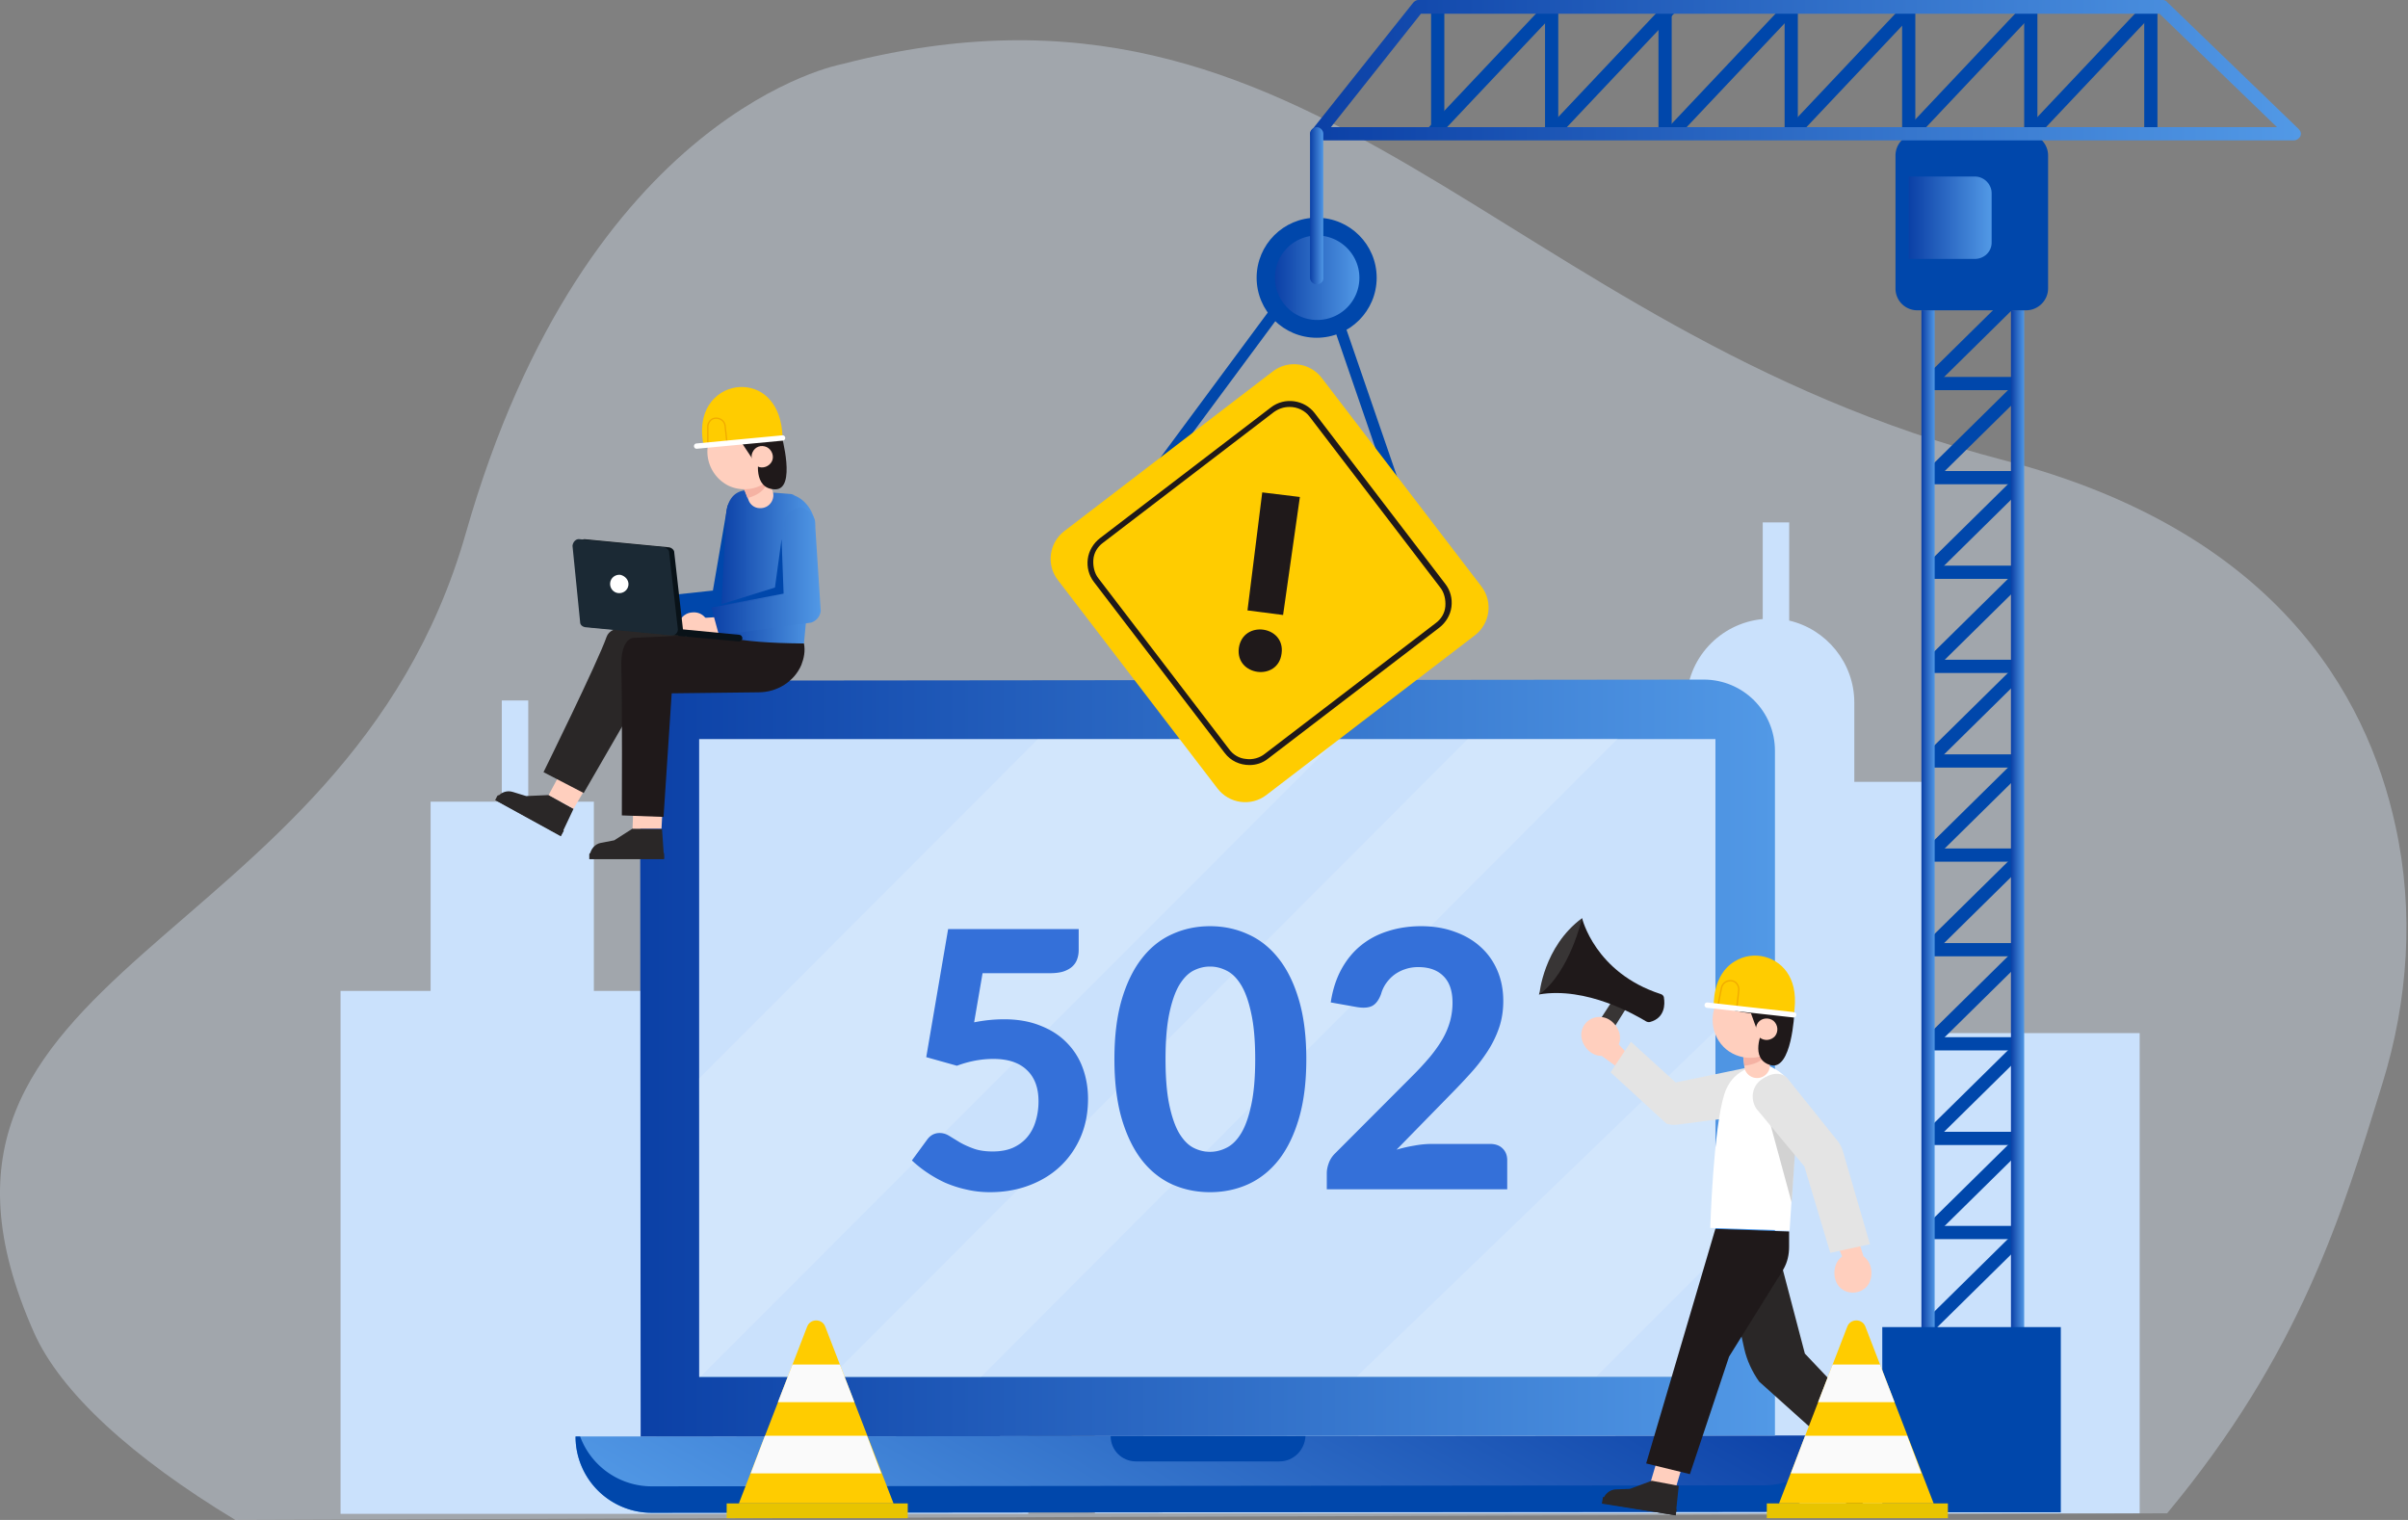 <svg xmlns="http://www.w3.org/2000/svg" width="507" height="320" fill="none" viewBox="0 0 507 320">
    <rect x="0" y="0" width="507" height="320" fill="#808080" stroke="none"/>
    <path fill="#E0EEFF" d="M501.584 228.22c5.462-17.564 6.747-36.306 2.784-54.298-6.104-28.166-25.702-62.222-82.356-77.001C314.81 69.076 277.541-12.423 177.3 13.494c0 0-53.869 9.746-79.25 98.849C72.56 201.446-27.251 202.945 7.126 280.482c5.569 12.637 20.776 26.452 42.41 39.518l406.747-1.392c28.059-33.735 36.84-62.972 45.301-90.388z" opacity=".35"/>
    <path fill="#CAE1FC" d="M405.627 164.605h-15.208v-16.707c0-8.353-5.89-15.421-13.708-17.242v-20.669h-5.569v20.348c-8.996.856-16.064 8.353-16.064 17.563v17.136h-15.315v19.17h-1.071v35.555l-27.63-.214v-42.517h-31.593v31.165H257.3v30.308h-26.774v80.107H450.5V217.51h-44.873v-52.905zM90.66 208.621v-39.839h14.993V147.47h5.569v21.312h13.816v39.839h15.421v23.882h24.632v-81.285h51.406v167.497H71.704V208.621H90.66z"/>
    <path fill="url(#a)" d="M371.356 318.286l-234.109.215a16.044 16.044 0 0 1-16.065-16.065l266.239-.214c0 8.889-7.176 16.064-16.065 16.064z"/>
    <path fill="#0047AB" d="M371.356 312.718l-234.109.214a16.077 16.077 0 0 1-15.101-10.496h-.964a16.044 16.044 0 0 0 16.065 16.065l234.109-.215c8.889 0 16.065-7.175 16.065-16.064h-.964a16.078 16.078 0 0 1-15.101 10.496z"/>
    <path fill="#0047AB" d="M269.402 307.684h-30.201c-2.999 0-5.355-2.356-5.355-5.355h41.018c-.107 2.892-2.464 5.355-5.462 5.355z"/>
    <path fill="url(#b)" d="M373.712 302.222l-238.822.214-.107-144.15c0-8.246 6.64-14.993 14.994-14.993l208.942-.214c8.246 0 14.993 6.64 14.993 14.993v144.15z"/>
    <path fill="#fff" d="M361.182 155.609H147.206v134.19h213.976v-134.19z" opacity=".1"/>
    <path fill="#005AB3" d="M361.289 277.055H147.313v12.851h213.976v-12.851z"/>
    <path fill="#CAE1FC" d="M361.182 155.609H147.206v134.297h213.976V155.609z"/>
    <path fill="#fff" d="M218.532 155.609l-71.326 71.432.107 62.865h.108l134.19-134.297h-63.079zM174.944 289.906h31.593L340.62 155.502l-31.593.107-134.083 134.297zM336.122 289.799l25.167-25.167-.107-47.657-75.502 72.824h50.442z" opacity=".16"/>
    <path fill="#3470D9" d="M205.103 215.24a33.147 33.147 0 0 1 3.248-.491 32.176 32.176 0 0 1 3.058-.151c2.87 0 5.4.441 7.59 1.322 2.216.856 4.066 2.039 5.551 3.549a14.611 14.611 0 0 1 3.399 5.325c.755 2.039 1.133 4.229 1.133 6.57 0 2.92-.516 5.589-1.549 8.006-1.032 2.391-2.467 4.455-4.304 6.192-1.813 1.712-3.99 3.046-6.533 4.003-2.518.957-5.274 1.435-8.27 1.435-1.737 0-3.398-.189-4.984-.566a24.33 24.33 0 0 1-4.456-1.435 26.653 26.653 0 0 1-3.814-2.153 25.362 25.362 0 0 1-3.172-2.53l3.21-4.38c.679-.931 1.561-1.397 2.643-1.397.68 0 1.347.201 2.001.604.655.403 1.398.856 2.228 1.359.831.479 1.8.919 2.908 1.322 1.108.403 2.454.604 4.04.604 1.637 0 3.059-.264 4.267-.793 1.209-.554 2.203-1.296 2.984-2.228.805-.956 1.397-2.077 1.774-3.36.403-1.31.604-2.707.604-4.192 0-2.845-.818-5.035-2.454-6.57-1.611-1.561-3.965-2.342-7.061-2.342-2.543 0-5.098.479-7.666 1.435l-6.457-1.812 4.607-26.962h27.49v4.381c0 .73-.113 1.397-.34 2.001-.201.579-.554 1.095-1.057 1.548-.478.428-1.108.768-1.888 1.02-.755.226-1.687.339-2.795.339h-14.16l-1.775 10.347zM275.043 222.981c0 4.783-.516 8.937-1.548 12.461-1.032 3.525-2.455 6.445-4.267 8.761-1.813 2.291-3.965 4.003-6.457 5.136-2.467 1.107-5.136 1.661-8.006 1.661s-5.538-.554-8.005-1.661c-2.467-1.133-4.594-2.845-6.382-5.136-1.787-2.316-3.197-5.236-4.229-8.761-1.007-3.524-1.511-7.678-1.511-12.461s.504-8.924 1.511-12.423c1.032-3.525 2.442-6.432 4.229-8.723 1.788-2.316 3.915-4.028 6.382-5.136 2.467-1.133 5.135-1.699 8.005-1.699 2.87 0 5.539.566 8.006 1.699 2.492 1.108 4.644 2.82 6.457 5.136 1.812 2.291 3.235 5.198 4.267 8.723 1.032 3.499 1.548 7.64 1.548 12.423zm-10.762 0c0-3.877-.277-7.074-.831-9.591-.528-2.518-1.233-4.506-2.114-5.967-.881-1.46-1.901-2.479-3.059-3.058-1.133-.579-2.303-.869-3.512-.869-1.208 0-2.379.29-3.512.869-1.107.579-2.102 1.598-2.983 3.058-.856 1.461-1.548 3.449-2.077 5.967-.528 2.517-.793 5.714-.793 9.591 0 3.902.265 7.112.793 9.629.529 2.518 1.221 4.506 2.077 5.967.881 1.46 1.876 2.479 2.983 3.058 1.133.579 2.304.869 3.512.869 1.209 0 2.379-.29 3.512-.869 1.158-.579 2.178-1.598 3.059-3.058.881-1.461 1.586-3.449 2.114-5.967.554-2.517.831-5.727.831-9.629zM313.716 240.842c1.133 0 2.014.315 2.644.944.654.63.982 1.46.982 2.493v6.117h-37.988v-3.399c0-.654.138-1.359.415-2.114.277-.781.743-1.486 1.397-2.115l16.238-16.275a62.666 62.666 0 0 0 3.662-3.965c1.058-1.284 1.939-2.53 2.644-3.738a16.527 16.527 0 0 0 1.586-3.739 14.65 14.65 0 0 0 .528-3.965c0-2.442-.629-4.292-1.888-5.551-1.258-1.283-3.033-1.925-5.324-1.925-1.007 0-1.938.151-2.794.453a8.077 8.077 0 0 0-2.266 1.17 8.11 8.11 0 0 0-1.699 1.775 7.252 7.252 0 0 0-1.058 2.228c-.453 1.259-1.07 2.102-1.85 2.53-.755.403-1.838.491-3.247.264l-5.514-.981c.403-2.669 1.158-5.01 2.266-7.024 1.108-2.014 2.492-3.688 4.154-5.022 1.661-1.335 3.562-2.329 5.702-2.983 2.14-.68 4.443-1.02 6.91-1.02 2.593 0 4.947.39 7.062 1.171 2.139.755 3.964 1.825 5.475 3.209 1.51 1.36 2.681 3.009 3.512 4.947.83 1.938 1.246 4.078 1.246 6.419 0 2.014-.29 3.877-.869 5.589a22.077 22.077 0 0 1-2.379 4.909 34.824 34.824 0 0 1-3.436 4.494 131.96 131.96 0 0 1-4.154 4.418l-11.63 11.895a30.565 30.565 0 0 1 3.814-.869 20.135 20.135 0 0 1 3.549-.34h12.31z"/>
    <path fill="#2A2727" d="M115.506 167.39l-4.712.214-2.784-.857c-1.286-.428-2.678.107-3.32 1.178l-.322.536 13.708 7.496 2.678-5.676-5.248-2.891z"/>
    <path fill="#2A2727" d="M118.077 176.064l-13.816-7.603.429-.857c.107-.214.321-.214.535-.107l13.494 7.389-.642 1.178z"/>
    <path fill="#FFCFBE" d="M120.754 170.281l3.641-6.211-3.641-6.426-5.248 9.746 5.248 2.891z"/>
    <path fill="#2A2727" d="M149.027 134.404s-19.491-5.569-21.312-.321c-1.821 5.248-13.28 28.487-13.28 28.487l8.461 4.391L135.64 144.9l17.135-1.5-3.748-8.996zM133.177 174.458l-3.856 2.463-2.784.535c-1.285.215-2.249 1.393-2.356 2.678v.642h15.636l-.429-6.211-6.211-.107z"/>
    <path fill="#2A2727" d="M139.817 180.884h-15.743v-.964c0-.214.107-.322.321-.322h15.422v1.286z"/>
    <path fill="#FFCFBE" d="M139.281 174.458l.536-10.388-6.212-.75-.428 11.138h6.104z"/>
    <path fill="#1F191A" d="M151.597 133.44l-18.313.857s-2.677.107-2.463 6.319c.214 6.211.107 31.057.107 31.057l8.782.322 1.713-26.024 18.313-.215c3.856 0 7.497-2.249 8.996-5.783.536-1.392.857-2.891.536-4.498l-17.671-2.035z"/>
    <path fill="#E1AD9D" d="M134.248 129.799c0 1.714-1.178 2.035-2.892 2.035-1.713 0-3.427-.214-3.427-2.035a3.108 3.108 0 0 1 3.106-3.106c1.821-.107 3.213 1.393 3.213 3.106z"/>
    <path fill="#E1AD9D" d="M136.497 131.513h-3.641c-.964 0-1.714-.75-1.714-1.714s.75-1.713 1.714-1.713h3.641a1.69 1.69 0 0 1 1.713 1.713c0 .964-.856 1.714-1.713 1.714z"/>
    <path fill="#0047AB" d="M136.283 131.941l-1.178-5.997 14.993-1.607 2.999-17.456c.321-1.607 2.57-3.534 4.176-3.213l-.428-.107c1.606.321 2.999 2.142 2.784 3.748l-2.891 20.884c-.214 1.178-1.071 2.035-2.142 2.249l-18.313 1.499z"/>
    <path fill="url(#c)" d="M166.269 103.989c.322 0 .643.107.857.214l.107.108c2.57.963 4.284 3.748 4.391 6.318l-2.356 24.846c-15.529-.107-17.671-1.927-17.671-1.927l1.285-25.382c.215-2.356 1.286-4.605 3.963-4.926l9.424.749z"/>
    <path fill="#FFCFBE" d="M149.134 131.727c.107 1.713-1.071 2.035-2.784 2.249-1.714.107-3.427 0-3.535-1.714-.107-1.713 1.178-3.212 2.892-3.32 1.821-.214 3.32 1.071 3.427 2.785z"/>
    <path fill="#FFCFBE" d="M151.49 133.333l-3.641.215c-.964.107-1.821-.643-1.821-1.607-.107-.964.643-1.82 1.607-1.82l3.641-.215c.964-.107 1.821.643 1.821 1.607s-.643 1.82-1.607 1.82z"/>
    <path fill="url(#d)" d="M151.383 133.762l-1.606-5.89 16.278-2.571-.964-15.207c.214-1.607 1.928-3.427 3.534-3.213 1.607.214 3.213 1.928 2.999 3.534l1.178 18.206c-.107 1.178-.964 2.142-2.035 2.463l-19.384 2.678z"/>
    <path fill="#091218" d="M123.11 113.521l17.778 1.713c.535.107 1.071.536 1.071 1.071l1.82 16.065a1.245 1.245 0 0 1-1.392 1.392l-18.099-1.714c-.643-.107-1.071-.535-1.071-1.071l-1.606-16.064c.107-.75.749-1.392 1.499-1.392z"/>
    <path fill="#1B2934" d="M122.039 113.521l17.778 1.713c.535.107 1.071.536 1.071 1.071l1.82 16.065a1.245 1.245 0 0 1-1.392 1.392l-18.099-1.714c-.643-.107-1.071-.535-1.071-1.071l-1.606-16.064c.107-.857.749-1.499 1.499-1.392z"/>
    <path fill="#091218" d="M143.458 132.477l12.209 1.178c.321 0 .642.321.642.749 0 .322-.321.643-.749.643l-12.852-1.178.75-1.392z"/>
    <path fill="#fff" d="M132.32 123.159c-.107 1.071-1.071 1.821-2.142 1.714-1.071-.107-1.82-1.071-1.713-2.142.107-1.071 1.071-1.821 2.142-1.714.963.215 1.82 1.071 1.713 2.142z"/>
    <path fill="#0047AB" d="M164.556 113.521l.428 11.459-15.207 2.892 13.387-4.177 1.392-10.174z"/>
    <path fill="#FFCFBE" d="M156.524 102.49l1.071 2.785c.321.963 1.285 1.713 2.356 1.713 2.034.107 3.427-1.928 2.677-3.748l-1.821-4.177-4.283 3.427z"/>
    <path fill="#F5B2A3" d="M157.38 104.846s5.034-.964 4.284-5.355c-.749-4.39-5.462-.964-5.462-.964l.429 4.391.749 1.928z"/>
    <path fill="#FFCFBE" d="M149.67 91.78c-1.821 3.963-.108 8.568 3.748 10.496 3.962 1.82 8.567.107 10.495-3.748 1.821-3.963.107-8.568-3.748-10.496a7.78 7.78 0 0 0-10.495 3.749z"/>
    <path fill="#1F191A" d="M159.736 96.6s-1.285 6.318 3.428 6.425c4.605.108 1.336-11.525 1.336-11.525l-6.477-7.644L150 86.5l-2.151 7.422s2.249-1.07 11.887-2.677V96.6z"/>
    <path fill="#1F191A" d="M155.131 91.673l3.642 5.462 3.212-3.534-6.854-1.928z"/>
    <path fill="#FFCFBE" d="M158.451 95.207c-.535 1.072 0 2.464 1.071 3 1.071.535 2.463 0 2.999-1.072.535-1.07 0-2.463-1.071-2.998-1.178-.536-2.463-.108-2.999 1.07z"/>
    <path fill="#FC0" d="M148.17 93.815s-1.713-6.211 2.356-10.067c3.32-3.212 8.782-2.998 11.674.536 1.392 1.606 2.463 4.177 2.57 7.818l-16.6 1.713z"/>
    <path stroke="#F1AB00" stroke-miterlimit="10" stroke-width=".28" d="M149.027 93.708v-3.855c0-.964.75-1.82 1.713-1.82.964 0 1.821.642 1.928 1.606l.429 3.855"/>
    <path stroke="#fff" stroke-linecap="round" stroke-linejoin="round" stroke-miterlimit="10" stroke-width="1.121" d="M164.77 92.209l-18.099 1.713"/>
    <path fill="#FFCFBE" d="M393.076 301.365l4.07 3.856-4.605 2.463-3.963-3.855 4.498-2.464z"/>
    <path fill="#2A2727" d="M364.589 272.021l2.677 11.995c.536 2.356 1.607 4.712 3.106 6.854l17.778 15.957 7.068-5.783-15.207-16.064-5.569-21.205-9.853 8.246zM392.434 307.577l-1.5 4.605-1.713 2.356c-.75 1.071-.75 2.463.107 3.534l.428.536 11.352-10.603-4.498-4.284-4.176 3.856z"/>
    <path fill="#2A2727" d="M401.216 308.112l-11.46 10.603-.963-.964 11.459-10.71.964 1.071z"/>
    <path fill="#FFCFBE" d="M354.201 308.648l-1.5 5.033-5.247-1.392 1.499-5.033 5.248 1.392z"/>
    <path fill="#1F191A" d="M361.162 258.742l-14.565 49.37 9.21 2.249 8.247-24.739 10.066-16.171c.536-.75.964-1.499 1.393-2.249.857-1.499 1.178-3.106 1.178-4.712v-3.213l-15.529-.535z"/>
    <path fill="#2A2727" d="M347.775 311.754l-4.605 1.713-2.892.107c-1.285 0-2.463.964-2.784 2.249l-.107.643 15.422 2.57.642-6.211-5.676-1.071z"/>
    <path fill="#2A2727" d="M352.809 319.036l-15.529-2.463.214-1.392 15.529 2.57-.214 1.285z"/>
    <path fill="#383535" d="M340.814 208.621l-5.89 9.103 2.784 2.035 6.105-9.746-2.999-1.392z"/>
    <path fill="#1F191A" d="M333.103 193.307s2.677 11.459 16.493 15.957c.428.107.749.428.749.856.215 1.286.215 4.177-2.891 5.034-.321.107-.643 0-.857-.107-2.142-1.285-12.53-7.39-22.597-5.676l9.103-16.064z"/>
    <path fill="#383535" d="M333.103 193.306s-2.57 11.353-8.996 16.065c0 0 .857-10.067 8.996-16.065z"/>
    <path fill="#FFCFBE" d="M332.996 217.189c-.428 2.142 1.285 4.605 3.427 5.033 2.142.429 4.177-.964 4.605-2.999.429-2.141-1.285-4.605-3.427-5.033-2.142-.428-4.177.857-4.605 2.999z"/>
    <path fill="#FFCFBE" d="M344.027 223.293l-4.07-4.284-2.677 3.32 6.747 4.927"/>
    <path fill="#E4E4E4" d="M343.384 219.331l-4.284 6.425 11.781 10.817c.75.214 1.499.321 2.249.214l15.636-2.035c2.463-.107 4.391-2.249 4.284-4.712-.108-2.463.321-5.997-2.142-5.89l-18.099 3.748-9.425-8.567z"/>
    <path fill="#fff" d="M378.404 234.11c.429-3.427-1.178-6.747-4.069-8.675-1.285-.857-2.571-1.392-3.534-1.285-3.106.535-6.319 1.928-7.711 6.104-2.356 7.176-2.999 28.273-2.999 28.273l16.707.536 1.606-24.953z"/>
    <path fill="#D2D2D2" d="M372.193 234.645l5.033 18.528 1.071-15.743-6.104-2.785z"/>
    <path fill="#FFCFBE" d="M392.755 271.165c1.606-1.393 1.714-4.498.214-6.105-1.392-1.606-3.855-1.713-5.462-.214-1.606 1.392-1.713 4.498-.214 6.104 1.392 1.5 3.856 1.607 5.462.215z"/>
    <path fill="#FFCFBE" d="M385.151 257.992l3.106 7.497 4.07-1.071-2.571-8.033"/>
    <path fill="#E4E4E4" d="M385.365 263.775l8.354-1.821-5.676-19.491c-.214-.75-.536-1.392-.964-2.035l-10.388-12.958c-1.392-2.035-3.749-1.607-5.783-.214-2.035 1.392-2.464 4.176-1.071 6.211l10.067 12.102 5.461 18.206z"/>
    <path fill="#FFCFBE" d="M366.945 221.687l.321 2.891c.108 1.071.857 1.928 1.821 2.249a2.703 2.703 0 0 0 3.534-2.998l-.749-4.605-4.927 2.463z"/>
    <path fill="#F5B2A3" d="M367.266 224.364s5.141-.214 5.569-4.605c.322-4.498-5.14-1.821-5.14-1.821l-.643 4.391.214 2.035z"/>
    <path fill="#FFCFBE" d="M362.379 209.676c-2.785 3.427-2.249 8.461 1.071 11.245 3.427 2.785 8.46 2.249 11.245-1.071 2.784-3.427 2.249-8.46-1.071-11.245-3.427-2.784-8.461-2.249-11.245 1.071z"/>
    <path fill="#1F191A" d="M371.053 217.066s-2.784 5.89 1.714 7.175c4.498 1.285 5.033-11.031 5.033-11.031l-5.354-9.103h-7.423l-3.5 6.893s-.001 1.782 9.852 2.639l-.322 3.427z"/>
    <path fill="#1F191A" d="M367.841 211.068l2.249 6.212 3.962-2.678-6.211-3.534z"/>
    <path fill="#FFCFBE" d="M370.197 215.245c-.75.964-.643 2.356.321 3.213.964.75 2.356.642 3.213-.321.749-.964.642-2.356-.322-3.213-.963-.75-2.463-.643-3.212.321z"/>
    <path fill="#FC0" d="M360.841 211.834s-.429-6.533 4.391-9.424c3.962-2.464 9.21-1.071 11.459 2.998 1.071 1.928 1.606 4.605.964 8.354l-16.814-1.928z"/>
    <path stroke="#F1AB00" stroke-miterlimit="10" stroke-width=".283" d="M361.697 211.834l.75-3.855c.214-.964 1.071-1.607 2.142-1.5.964.107 1.606 1.071 1.499 2.035l-.428 3.855"/>
    <path stroke="#fff" stroke-linecap="round" stroke-linejoin="round" stroke-miterlimit="10" stroke-width="1.133" d="M377.655 213.655l-18.207-2.035"/>
    <path fill="#0047AB" d="M423.806 259.831l-18.84 18.567 1.955 1.983 18.839-18.567-1.954-1.983zM423.845 240.004l-18.839 18.567 1.954 1.983 18.84-18.567-1.955-1.983zM423.809 220.1l-18.839 18.567 1.954 1.983 18.84-18.567-1.955-1.983zM423.849 200.272l-18.84 18.567 1.955 1.983 18.839-18.567-1.954-1.983zM423.813 180.368l-18.839 18.567 1.954 1.983 18.839-18.567-1.954-1.983zM423.853 160.541l-18.84 18.567 1.954 1.983 18.84-18.567-1.954-1.983zM423.816 140.637l-18.839 18.567 1.954 1.983 18.84-18.567-1.955-1.983zM423.856 120.81l-18.84 18.567 1.955 1.983 18.839-18.567-1.954-1.983zM423.82 100.906l-18.84 18.567 1.955 1.983 18.839-18.567-1.954-1.983zM423.859 81.078L405.02 99.645l1.954 1.983 18.84-18.567-1.955-1.983zM423.823 61.174l-18.839 18.567 1.954 1.984 18.84-18.567-1.955-1.984z"/>
    <path fill="#0047AB" d="M424.797 258.099h-18.849v2.785h18.849v-2.785zM424.797 238.287h-18.849v2.784h18.849v-2.784zM424.797 218.367h-18.849v2.784h18.849v-2.784zM424.797 198.554h-18.849v2.785h18.849v-2.785zM424.797 178.635h-18.849v2.784h18.849v-2.784zM424.797 158.822h-18.849v2.785h18.849v-2.785zM424.797 138.902h-18.849v2.785h18.849v-2.785zM424.797 119.09h-18.849v2.784h18.849v-2.784zM424.797 99.17h-18.849v2.785h18.849V99.17zM424.797 79.358h-18.849v2.784h18.849v-2.784z"/>
    <path fill="url(#e)" d="M407.34 65.328h-2.784v219.438h2.784V65.328z"/>
    <path fill="url(#f)" d="M426.189 65.328h-2.784v219.438h2.784V65.328z"/>
    <path fill="#0047AB" d="M433.9 279.411h-37.591v38.983H433.9v-38.983zM426.617 65.328h-22.918a4.571 4.571 0 0 1-4.605-4.605V32.77a4.571 4.571 0 0 1 4.605-4.605h22.918a4.57 4.57 0 0 1 4.605 4.605v27.952c0 2.57-2.141 4.605-4.605 4.605z"/>
    <path fill="url(#g)" d="M415.801 54.511h-13.923V37.162h13.923c1.927 0 3.534 1.606 3.534 3.534v10.388c0 1.928-1.607 3.427-3.534 3.427z"/>
    <path fill="#0047AB" d="M282.655 66.954l-2.228.767 15.094 43.844 2.228-.766-15.094-43.845zM270.134 61.472l-29.444 39.765 1.893 1.402 29.445-39.765-1.894-1.402z"/>
    <path fill="#FC0" d="M278.291 79.572l33.628 43.909c2.463 3.212 1.82 7.818-1.393 10.281l-43.909 33.628c-3.213 2.463-7.818 1.82-10.281-1.393l-33.628-43.909c-2.463-3.213-1.82-7.818 1.393-10.281l43.909-33.628c3.212-2.463 7.818-1.82 10.281 1.393z"/>
    <path fill="#1F191A" d="M263.083 161.071c-2.035 0-3.962-.857-5.247-2.57l-27.524-35.984c-1.071-1.393-1.499-3.106-1.285-4.82.214-1.713 1.178-3.319 2.57-4.39l35.984-27.524c2.892-2.249 7.068-1.606 9.21 1.178l27.524 35.984c1.071 1.392 1.499 3.106 1.285 4.819-.214 1.714-1.178 3.32-2.57 4.391l-35.984 27.524c-1.178.964-2.571 1.392-3.963 1.392zm8.461-75.395c-1.178 0-2.249.321-3.32 1.071L232.24 114.27c-1.178.857-1.928 2.142-2.035 3.535-.107 1.392.214 2.891 1.071 3.962l27.523 35.984c.857 1.178 2.142 1.928 3.535 2.035 1.392.214 2.891-.214 3.962-1.071l35.984-27.524c1.178-.856 1.928-2.141 2.035-3.534.107-1.392-.214-2.891-1.071-3.962L275.72 87.711c-.963-1.285-2.57-2.035-4.176-2.035z"/>
    <path fill="#1F191A" d="M269.83 137.617c-.749 5.89-9.745 4.712-8.996-1.178.857-5.997 9.853-4.712 8.996 1.178zm3.856-32.985l-3.535 24.846-7.496-.964c1.071-8.353 2.035-16.493 3.106-24.846l7.925.964z"/>
    <path fill="#0047AB" d="M277.22 71.111c6.979 0 12.637-5.658 12.637-12.637 0-6.98-5.658-12.637-12.637-12.637-6.98 0-12.637 5.658-12.637 12.637 0 6.98 5.657 12.637 12.637 12.637z"/>
    <path fill="url(#h)" d="M286.216 58.474a8.867 8.867 0 0 1-8.889 8.889 8.867 8.867 0 0 1-8.889-8.89 8.867 8.867 0 0 1 8.889-8.888c4.819 0 8.889 3.962 8.889 8.889z"/>
    <path fill="#0047AB" d="M328.09 1.5h-2.785v26.773h2.785V1.5zM304.101 1.5h-2.785v26.773h2.785V1.5zM351.972 1.5h-2.784v26.773h2.784V1.5zM378.532 1.5h-2.785v26.773h2.785V1.5zM403.271 1.5h-2.785v26.773h2.785V1.5zM428.973 1.5h-2.784v26.773h2.784V1.5zM454.248 1.5h-2.785v26.773h2.785V1.5z"/>
    <path fill="#0047AB" d="M325.668.47l-25.21 26.716 2.025 1.91 25.21-26.716-2.025-1.91zM350.852.509l-25.211 26.716 2.026 1.911 25.21-26.716-2.025-1.911zM376.109.47l-25.21 26.717 2.025 1.911 25.21-26.716L376.109.47zM401.292.51l-25.21 26.717 2.025 1.911 25.211-26.716L401.292.51zM426.55.473l-25.211 26.716 2.026 1.91 25.21-26.715L426.55.473zM451.807.434l-25.21 26.717 2.025 1.91 25.21-26.716-2.025-1.91z"/>
    <path fill="url(#i)" d="M482.949 29.558H277.327c-.536 0-1.071-.321-1.285-.75-.215-.535-.214-1.07.214-1.499L297.568.535c.321-.32.642-.535 1.071-.535h156.68c.321 0 .749.107.964.428l27.737 26.774c.429.428.536.964.322 1.5-.322.535-.857.856-1.393.856zm-202.731-2.784h199.197L454.676 2.892H299.174l-18.956 23.882z"/>
    <path fill="url(#j)" d="M277.22 59.866c-.75 0-1.393-.642-1.393-1.392V28.166c0-.75.643-1.392 1.393-1.392.749 0 1.392.642 1.392 1.392v30.308c.107.75-.535 1.392-1.392 1.392z"/>
    <path fill="#FC0" d="M155.57 316.527l14.351-37.162c.643-1.82 3.213-1.82 3.855 0l14.351 37.162H155.57z"/>
    <path fill="#FAFAFA" d="M176.838 287.29h-9.985l-3.07 7.926h16.113l-3.058-7.926zM182.552 302.284h-21.5l-3 7.925h27.5l-3-7.925z"/>
    <path fill="#E8C400" d="M191.126 316.527H153v3.106h38.126v-3.106z"/>
    <path fill="#FC0" d="M374.57 316.527l14.351-37.162c.643-1.82 3.213-1.82 3.855 0l14.351 37.162H374.57z"/>
    <path fill="#FAFAFA" d="M395.838 287.29h-9.985l-3.07 7.926h16.113l-3.058-7.926zM401.552 302.284h-21.5l-3 7.925h27.5l-3-7.925z"/>
    <path fill="#E8C400" d="M410.126 316.527H372v3.106h38.126v-3.106z"/>
    <defs>
        <linearGradient id="a" x1="288.549" x2="217.884" y1="245.127" y2="367.522" gradientUnits="userSpaceOnUse">
            <stop stop-color="#0B40A6"/>
            <stop offset="1" stop-color="#5299E6"/>
        </linearGradient>
        <linearGradient id="b" x1="134.747" x2="373.713" y1="222.745" y2="222.745" gradientUnits="userSpaceOnUse">
            <stop stop-color="#0B40A6"/>
            <stop offset="1" stop-color="#5299E6"/>
        </linearGradient>
        <linearGradient id="c" x1="151.64" x2="171.702" y1="119.301" y2="119.301" gradientUnits="userSpaceOnUse">
            <stop stop-color="#0B40A6"/>
            <stop offset="1" stop-color="#5299E6"/>
        </linearGradient>
        <linearGradient id="d" x1="149.737" x2="172.861" y1="120.284" y2="120.284" gradientUnits="userSpaceOnUse">
            <stop stop-color="#0B40A6"/>
            <stop offset="1" stop-color="#5299E6"/>
        </linearGradient>
        <linearGradient id="e" x1="404.58" x2="407.416" y1="175.084" y2="175.084" gradientUnits="userSpaceOnUse">
            <stop stop-color="#0B40A6"/>
            <stop offset="1" stop-color="#5299E6"/>
        </linearGradient>
        <linearGradient id="f" x1="423.44" x2="426.276" y1="175.084" y2="175.084" gradientUnits="userSpaceOnUse">
            <stop stop-color="#0B40A6"/>
            <stop offset="1" stop-color="#5299E6"/>
        </linearGradient>
        <linearGradient id="g" x1="401.94" x2="419.327" y1="45.837" y2="45.837" gradientUnits="userSpaceOnUse">
            <stop stop-color="#0B40A6"/>
            <stop offset="1" stop-color="#5299E6"/>
        </linearGradient>
        <linearGradient id="h" x1="268.351" x2="286.187" y1="58.455" y2="58.455" gradientUnits="userSpaceOnUse">
            <stop stop-color="#0B40A6"/>
            <stop offset="1" stop-color="#5299E6"/>
        </linearGradient>
        <linearGradient id="i" x1="275.85" x2="484.334" y1="14.815" y2="14.815" gradientUnits="userSpaceOnUse">
            <stop stop-color="#0B40A6"/>
            <stop offset="1" stop-color="#5299E6"/>
        </linearGradient>
        <linearGradient id="j" x1="275.85" x2="278.687" y1="43.318" y2="43.318" gradientUnits="userSpaceOnUse">
            <stop stop-color="#0B40A6"/>
            <stop offset="1" stop-color="#5299E6"/>
        </linearGradient>
    </defs>
</svg>
